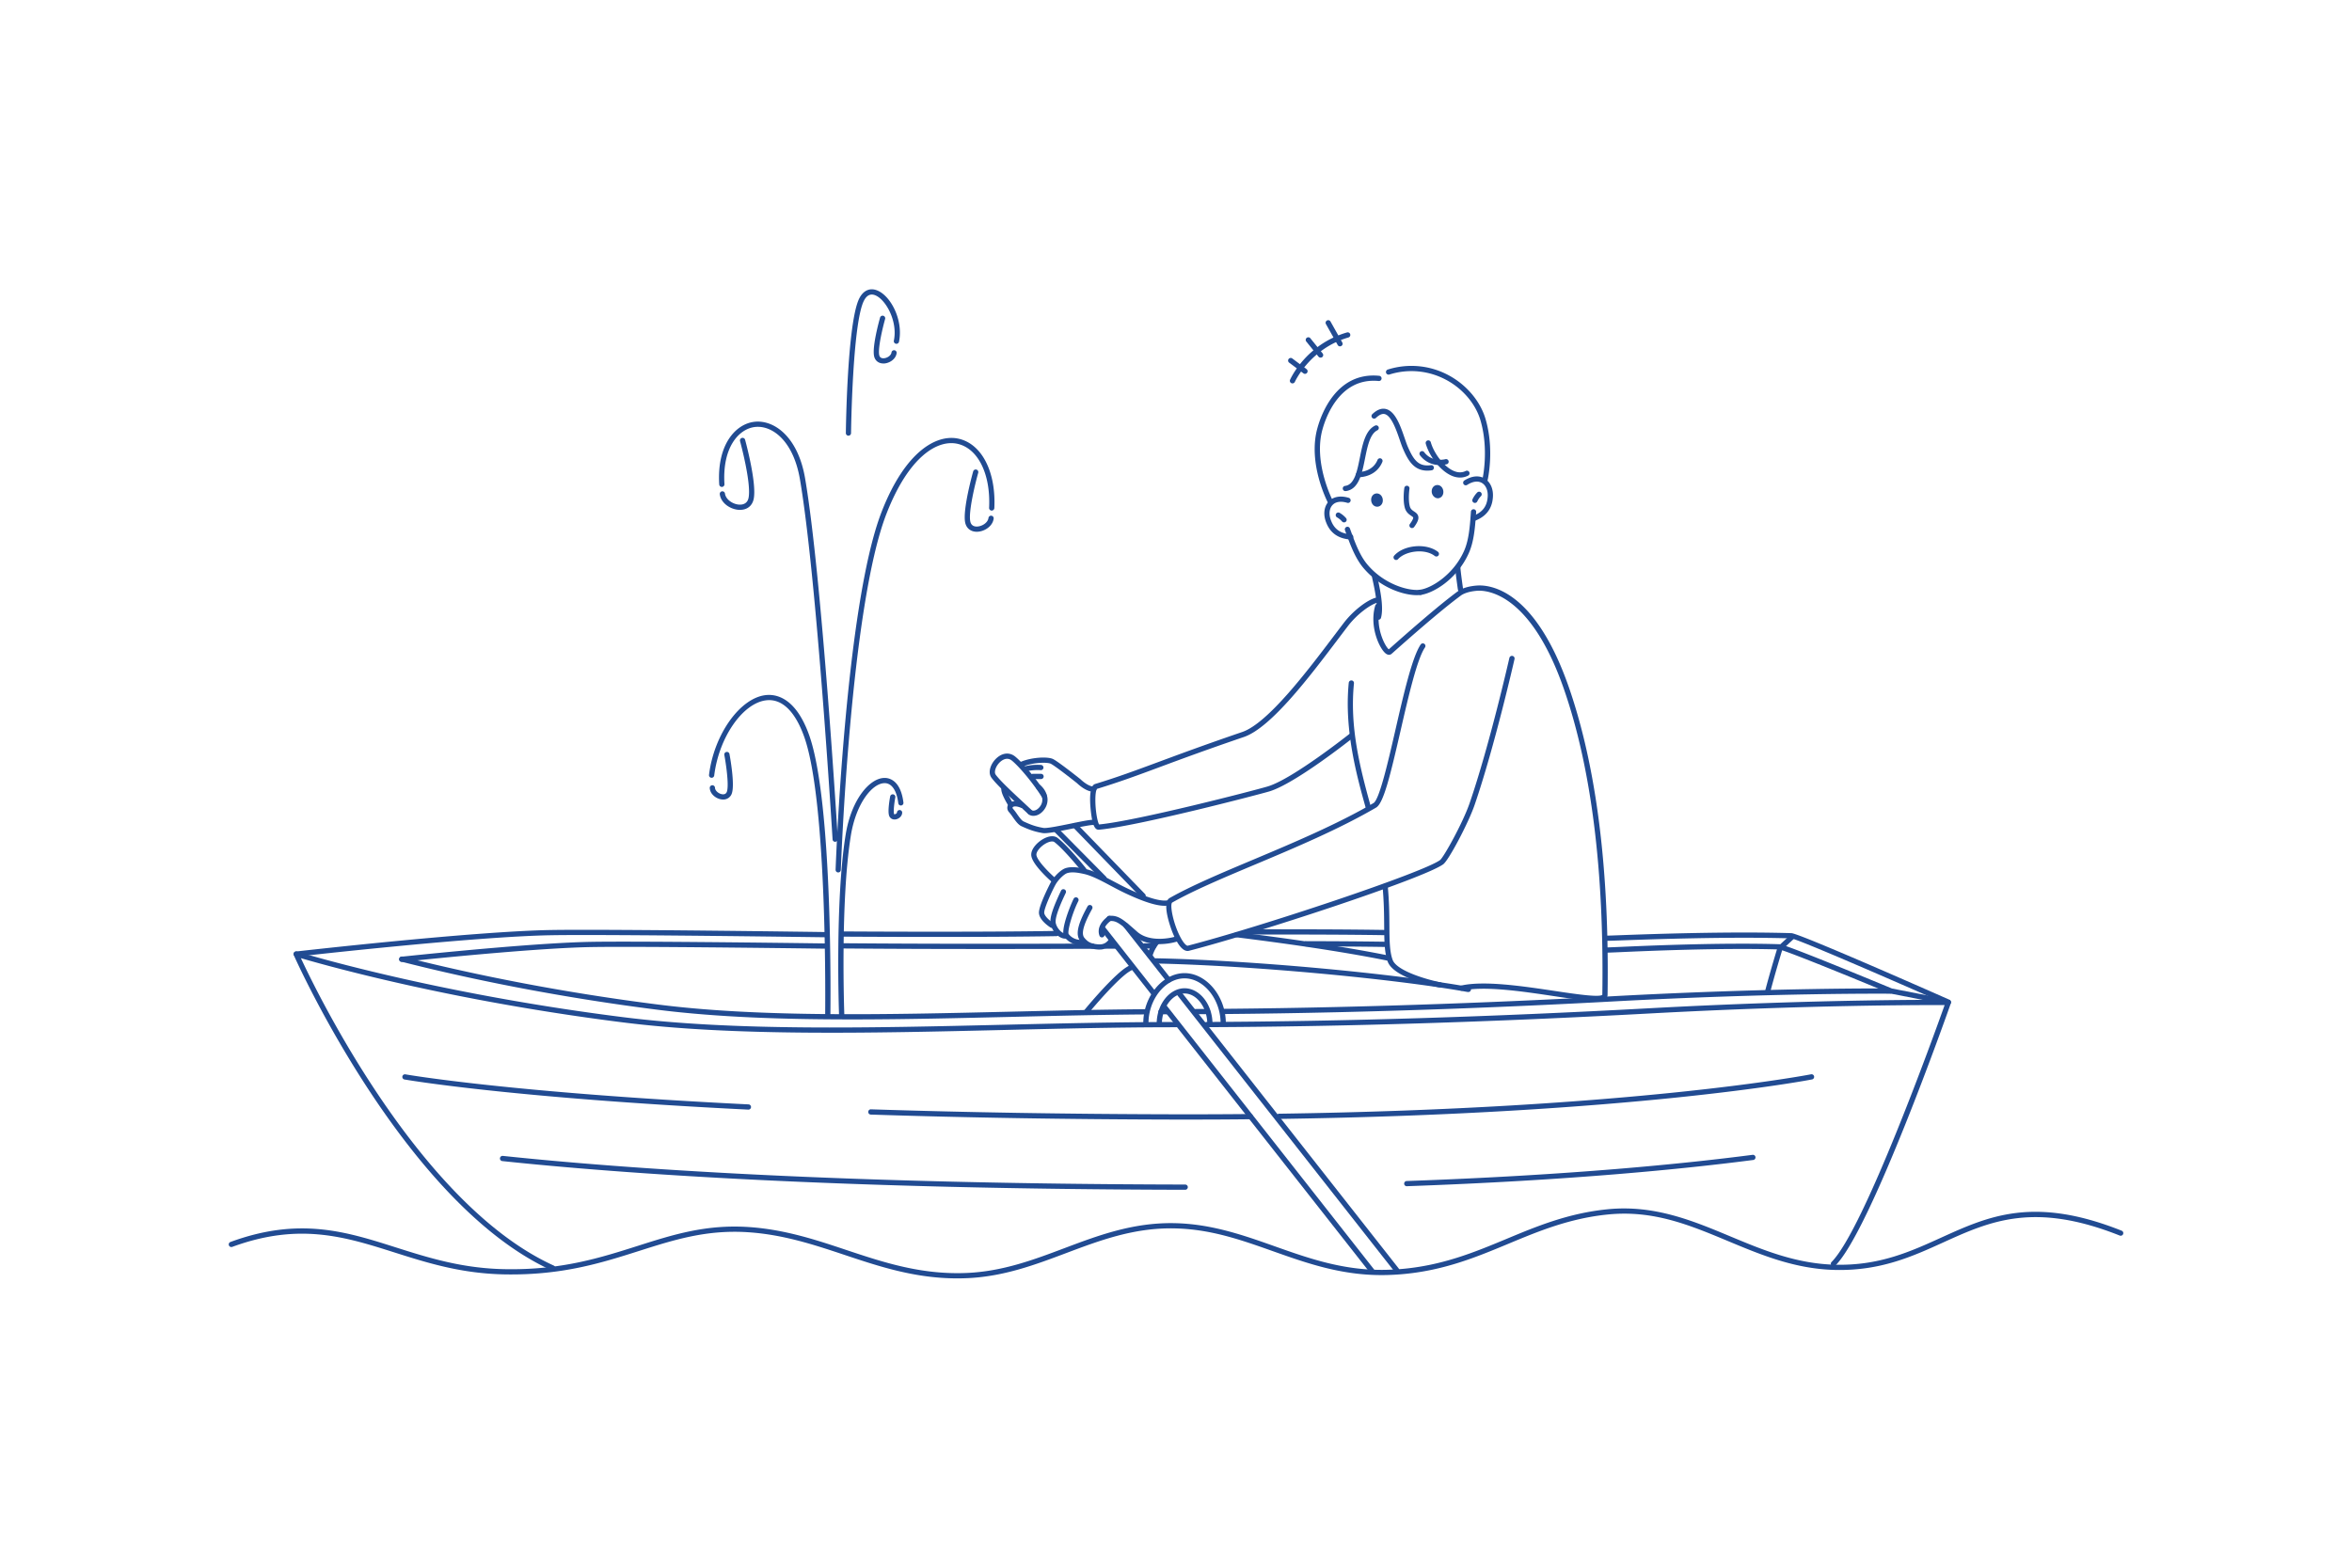 <svg xmlns="http://www.w3.org/2000/svg" data-name="&lt;Layer&gt;" viewBox="0 0 2745 1830"><path fill="#214b92" d="M1653.47,694.74c-15.83,0-42.32-8.74-61.37-30.76-10-11.29-15.91-27.37-21.11-41.56l-1.25-3.41a3.05,3.05,0,0,1,5.72-2.12l1.26,3.43c5,13.68,10.68,29.18,20,39.64,19.43,22.46,47.7,30.24,60.71,28.44a3,3,0,1,1,.84,6A35.14,35.14,0,0,1,1653.47,694.74Z" class="color56302a svgShape"/><path fill="#214b92" d="M1648,616.41a3,3,0,0,1-2.46-4.84c3.82-5.25,3.87-7,3.79-7.44s-1.21-1.27-2.29-2c-2.4-1.61-5.68-3.81-7.28-8.65-2.9-9.56-.88-23.3-.79-23.87a3,3,0,0,1,6,.91c0,.13-1.9,13,.58,21.12.91,2.78,2.83,4.06,4.85,5.42s4.37,2.93,4.91,6-.91,6.66-4.87,12.1A3.05,3.05,0,0,1,1648,616.41Z" class="color56302a svgShape"/><path fill="#214b92" d="M1585.88,557.06h-.34a3.05,3.05,0,0,1,.09-6.1h.09c.67,0,16.07.22,22-14.12a3,3,0,0,1,5.63,2.34C1606.24,556.38,1588.6,557.06,1585.88,557.06Z" class="color56302a svgShape"/><path fill="#214b92" d="M1608.77,723.47a3.06,3.06,0,0,1-2.93-3.88c3.05-10.75-1.49-31.62-3.66-41.65-.35-1.58-.64-2.93-.85-4a3,3,0,0,1,6-1.19c.21,1,.49,2.35.83,3.89,2.46,11.32,7,32.39,3.57,44.6A3.07,3.07,0,0,1,1608.77,723.47Z" class="color56302a svgShape"/><path fill="#214b92" d="M1704.48,690.78a3.05,3.05,0,0,1-3-2.61c-.12-.83-2.91-20.26-3.17-25.7a3,3,0,0,1,6.09-.29c.25,5.15,3.09,24.92,3.12,25.12a3.05,3.05,0,0,1-2.59,3.45A3.11,3.11,0,0,1,1704.48,690.78Z" class="color56302a svgShape"/><path fill="#214b92" d="M1576.27,629.81h-.21c-14-1-23.4-7.52-28.11-19.47-3.86-9.21-2.9-18.71,2.54-24.73,5.24-5.83,13.87-7.46,23.67-4.49a3.05,3.05,0,0,1-1.77,5.84c-7.55-2.29-13.72-1.32-17.38,2.73-3.83,4.25-4.37,11.28-1.41,18.36,3.9,9.9,11.16,14.86,22.88,15.67a3.05,3.05,0,0,1-.21,6.1Z" class="color56302a svgShape"/><path fill="#214b92" d="M1568.59,609.79a3.06,3.06,0,0,1-2.34-1.09,22.12,22.12,0,0,0-5.72-4.7,3.05,3.05,0,0,1,2.83-5.41,28.67,28.67,0,0,1,7.57,6.19,3,3,0,0,1-2.34,5Z" class="color56302a svgShape"/><path fill="#214b92" d="M1719.41,608.44a3.05,3.05,0,0,1-1-5.92c11.06-4,16.69-10.73,17.74-21.25.92-7.68-1.51-14.3-6.36-17.34-4.62-2.91-10.82-2.16-17.46,2.1a3,3,0,1,1-3.3-5.13c8.61-5.53,17.36-6.31,24-2.14,6.87,4.31,10.39,13.19,9.18,23.17-1.26,12.72-8.57,21.6-21.73,26.33A3.1,3.1,0,0,1,1719.41,608.44Z" class="color56302a svgShape"/><path fill="#214b92" d="M1721.34,587.09a3.06,3.06,0,0,1-2.78-4.29,28.53,28.53,0,0,1,5.59-8,3,3,0,1,1,4.19,4.43,22.25,22.25,0,0,0-4.21,6.09A3.06,3.06,0,0,1,1721.34,587.09Z" class="color56302a svgShape"/><path fill="#214b92" d="M1680.59,542.85a28.26,28.26,0,0,1-23.33-11.39,3,3,0,1,1,4.87-3.67c9.41,12.48,24.71,8.25,24.86,8.2a3.06,3.06,0,0,1,1.7,5.87A31.62,31.62,0,0,1,1680.59,542.85Z" class="color56302a svgShape"/><path fill="#214b92" d="M1657.82,694.47a3.05,3.05,0,0,1-.42-6.08c13-1.8,38.09-17,50.64-43.87,6.1-12.62,7.34-29.07,8.42-43.59l.28-3.67a3,3,0,1,1,6.08.47l-.27,3.66c-1.13,15.06-2.41,32.12-9,45.75-13.64,29.21-40.56,45.25-55.31,47.3Z" class="color56302a svgShape"/><path fill="#214b92" d="M1629.42,653.67a3,3,0,0,1-2-.77,3,3,0,0,1-.26-4.3c11.24-12.65,37.49-14.93,51.08-4.44a3.05,3.05,0,1,1-3.73,4.83c-11.86-9.17-34.52-5.65-42.79,3.66A3,3,0,0,1,1629.42,653.67Z" class="color56302a svgShape"/><path fill="#214b92" d="M1733.18,562.89a2.68,2.68,0,0,1-.68-.08,3,3,0,0,1-2.29-3.65c.08-.34,7.64-34.13-2.3-68.25-5.56-19.22-20.51-37-40-47.43a85.48,85.48,0,0,0-66.41-6.28,3.05,3.05,0,0,1-1.81-5.83,91.55,91.55,0,0,1,71.11,6.74c20.88,11.24,36.94,30.34,43,51.1,10.4,35.69,2.71,69.88,2.38,71.32A3,3,0,0,1,1733.18,562.89Z" class="color56302a svgShape"/><path fill="#214b92" d="M1553,589.4a3.06,3.06,0,0,1-2.7-1.62c-1-1.89-24.37-46.77-12.69-88.28,4.28-15.5,22.08-65.74,72.07-60.81a3,3,0,1,1-.6,6.07c-45.26-4.41-61.63,42-65.59,56.37-11,39.15,12,83.36,12.2,83.8a3,3,0,0,1-1.27,4.12A3,3,0,0,1,1553,589.4Z" class="color56302a svgShape"/><path fill="#214b92" d="M1665.9,549.39c-15.89,0-22.56-12-28.43-25.42-1.22-2.78-2.5-6.5-3.85-10.45-3.86-11.24-9.69-28.23-17.54-30.15-2.92-.71-6.38.8-10.25,4.5a3.05,3.05,0,0,1-4.21-4.42c5.47-5.22,10.82-7.25,15.91-6,11.08,2.7,17.06,20.11,21.86,34.09,1.31,3.82,2.55,7.43,3.67,10,7,16.1,12.89,23.42,27,21.46a3,3,0,1,1,.84,6A36.83,36.83,0,0,1,1665.9,549.39Z" class="color56302a svgShape"/><path fill="#214b92" d="M1704,557.46a24.84,24.84,0,0,1-10-2.25c-14-6.15-26.18-23.8-30-37.31a3,3,0,1,1,5.87-1.64c3.32,11.88,14.41,28,26.55,33.37,5.13,2.27,9.93,2.31,14.26.13a3,3,0,1,1,2.75,5.44A20.66,20.66,0,0,1,1704,557.46Z" class="color56302a svgShape"/><path fill="#214b92" d="M1570.37,573.26a3,3,0,0,1-.41-6.07c10.8-1.5,13.88-16.81,17.13-33,3.15-15.66,6.4-31.85,17.73-37.37a3,3,0,0,1,2.67,5.48c-8.62,4.2-11.56,18.89-14.42,33.09-3.53,17.58-7.18,35.76-22.27,37.86Z" class="color56302a svgShape"/><path fill="#214b92" d="M1353.32,1102.09c-10.86,0-22-2.64-30.19-9.89-16.54-14.63-20.31-17.69-28.28-17a3,3,0,1,1-.56-6.07c10.87-1,16.42,3.9,32.88,18.46,13,11.52,35.14,8.74,46.15,5.28a3.05,3.05,0,0,1,1.83,5.82A74.26,74.26,0,0,1,1353.32,1102.09Z" class="color56302a svgShape"/><path fill="#214b92" d="M1283.33,1108.43c-.47,0-.95,0-1.45,0-10-.62-15.44-3.2-21-9.86-5.94-7.14-3.42-19.28,8.43-40.61a3,3,0,0,1,5.33,3c-10.15,18.27-13,29-9.08,33.75s7.51,7.1,16.68,7.67c7.07.47,10.17-3.47,11.84-5.57l.63-.77a3.05,3.05,0,1,1,4.57,4c-.12.13-.26.31-.43.52A18.87,18.87,0,0,1,1283.33,1108.43Z" class="color56302a svgShape"/><path fill="#214b92" d="M1261.14,1103.19c-7.34,0-13.8-3.15-18.78-9.19-5.66-6.55,7-37.54,10.68-44.87a3.05,3.05,0,0,1,5.44,2.77c-7,13.75-12.83,34.93-11.32,38.37a17.6,17.6,0,0,0,15.52,6.76,3.05,3.05,0,0,1,.46,6.09C1262.47,1103.17,1261.8,1103.19,1261.14,1103.19Z" class="color56302a svgShape"/><path fill="#214b92" d="M1243.2,1095.7c-7.67,0-15.32-8.86-17-17-1.38-6.69,2.13-18,12.12-39a3.05,3.05,0,0,1,5.51,2.62c-3.6,7.59-13.19,27.77-11.66,35.19,1.24,6,7.3,12.51,11.36,12.09a3,3,0,0,1,3.32,2.75,3.05,3.05,0,0,1-2.75,3.33C1243.8,1095.68,1243.5,1095.7,1243.2,1095.7Z" class="color56302a svgShape"/><path fill="#214b92" d="M1227.64,1083.15a3.05,3.05,0,0,1-1.61-.46c-1.38-.87-13.48-8.69-13.48-17.38s12.9-33.78,14.29-36.19c3.42-5.92,10.87-13.6,16.52-15.61,7-2.29,15.12-1,22.93.71,10.09,2.23,21,8.06,32.6,14.23,5.72,3,11.64,6.2,17.64,9,28.63,13.42,41.15,14.71,46.6,13.43a3,3,0,1,1,1.39,5.93c-9.42,2.23-26-2.3-50.58-13.84-6.14-2.88-12.13-6.07-17.92-9.15-11.2-6-21.77-11.6-31-13.65-7-1.54-14.15-2.7-19.63-.9-3.7,1.31-10.15,7.59-13.21,12.89-3.36,5.82-13.48,27.31-13.48,33.14,0,4.2,7.15,10,10.61,12.21a3,3,0,0,1-1.62,5.63Z" class="color56302a svgShape"/><path fill="#214b92" d="M1206.12,952.36a10.11,10.11,0,0,1-5.41-1.51,3.05,3.05,0,0,1,3.24-5.17c1.26.79,3.57,1,6.31-.81s7.06-6.55,6.1-13.09a18.09,18.09,0,0,0-6.08-10.5,3.05,3.05,0,0,1,3.69-4.86,24,24,0,0,1,8.42,14.47c1.24,8.38-3.52,15.62-8.78,19.08A13.79,13.79,0,0,1,1206.12,952.36Z" class="color56302a svgShape"/><path fill="#214b92" d="M1219.07,972.6a14,14,0,0,1-2.51-.19c-9.82-1.74-15.73-4-24.49-8-3.79-1.75-7-6.31-10.11-10.72a57.79,57.79,0,0,0-4.08-5.37,7.45,7.45,0,0,1-1-9.48c1.09-1.57,5.55-6.3,17-1.54a3.05,3.05,0,0,1-2.35,5.63c-5.69-2.38-8.87-1.66-9.61-.6-.41.58,0,1.33.43,1.85a61,61,0,0,1,4.59,6c2.39,3.4,5.38,7.62,7.68,8.69,8.45,3.9,13.78,5.92,23,7.56,4,.73,19.46-2.46,31.87-5,17.56-3.63,25.6-5.14,28.84-4.27a3.05,3.05,0,0,1-1.57,5.9c-2.46-.54-16.09,2.28-26,4.34C1235.75,970.46,1224.9,972.6,1219.07,972.6Z" class="color56302a svgShape"/><path fill="#214b92" d="M1205.38,909.42a3.05,3.05,0,0,1,0-6.1l9.62,0h0a3.05,3.05,0,0,1,0,6.1l-9.62,0Z" class="color56302a svgShape"/><path fill="#214b92" d="M1196.48,900.64a3.05,3.05,0,0,1-.76-6,61.41,61.41,0,0,1,19.34-1.7,3.05,3.05,0,0,1-.61,6.07,56.19,56.19,0,0,0-17.21,1.54A2.89,2.89,0,0,1,1196.48,900.64Z" class="color56302a svgShape"/><path fill="#214b92" d="M1275.77,924.13c-8.19,0-17.24-8.42-18.76-9.88-7.08-5.66-26.06-20.48-30.71-22.73-3.94-1.91-20.93-1.72-32.88,3.54a3,3,0,1,1-2.46-5.58c12.5-5.51,31.67-6.52,38-3.45,6.13,3,29.35,21.44,32,23.54l.23.21c3.49,3.41,10.67,8.66,15.12,8.23a3.05,3.05,0,1,1,.61,6.07C1276.53,924.11,1276.15,924.13,1275.77,924.13Z" class="color56302a svgShape"/><path fill="#214b92" d="M1117.27,1492.28c-49.42,0-91-13.85-131.22-27.27-35.16-11.72-71.52-23.85-112.84-26.58-48.58-3.23-86.58,8.86-126.81,21.65-44,14-89.52,28.5-155.91,27.57-51.56-.69-91.75-13.46-130.62-25.8-56.85-18-110.54-35.1-188.81-6.34a3,3,0,0,1-2.1-5.72c80.22-29.49,134.88-12.13,192.76,6.25,38.44,12.2,78.2,24.83,128.85,25.51,65.39,1,110.43-13.44,154-27.28,40.8-13,79.33-25.2,129.06-21.93,42.11,2.79,78.84,15,114.37,26.88,43,14.32,87.35,29.13,141,26.7,41.57-1.89,78-15.59,113.12-28.84,39.27-14.79,79.8-30.06,128-29.26,43.48.73,81.16,14.09,117.6,27,40,14.18,81.44,28.89,131.42,27.43,5.2-.14,10.44-.43,15.57-.85,48.56-4,86.6-19.83,123.39-35.15,35.54-14.81,72.3-30.12,118.29-34.66,54.41-5.38,99.33,13.41,142.8,31.56,37.77,15.78,76.83,32.09,122.67,33.18,51.39,1.28,87.93-15.39,123.31-31.46,55.66-25.26,108.23-49.14,211-8.25a3.05,3.05,0,0,1-2.26,5.67c-100.32-39.92-151.75-16.58-206.19,8.14-36,16.35-73.17,33.21-126,32-47-1.12-86.58-17.66-124.87-33.65-44.74-18.69-87-36.33-139.85-31.12-45.09,4.45-81.42,19.59-116.55,34.22-37.22,15.51-75.72,31.54-125.23,35.6-5.24.43-10.59.72-15.9.87-51.2,1.46-93.09-13.41-133.63-27.78-37.63-13.34-73.18-25.94-115.67-26.65-46.92-.85-87,14.28-125.77,28.87-35.62,13.42-72.46,27.29-115,29.22Q1123.17,1492.28,1117.27,1492.28Z" class="color56302a svgShape"/><path fill="#214b92" d="M1286.06,1094.26a3,3,0,0,1-2.86-2c-2.81-7.5.88-15.93,9.88-22.55a3.05,3.05,0,0,1,3.61,4.92c-3.2,2.35-10.37,8.57-7.78,15.49a3,3,0,0,1-1.78,3.93A3.1,3.1,0,0,1,1286.06,1094.26Z" class="color56302a svgShape"/><path fill="#214b92" d="M1288.51,1028.37a3,3,0,0,1-2.17-.91l-55.76-56.36a3.05,3.05,0,1,1,4.34-4.29l55.76,56.36a3.06,3.06,0,0,1-2.17,5.2Z" class="color56302a svgShape"/><path fill="#214b92" d="M1201.31,950.33a3,3,0,0,1-2.1-.83c-2.85-2.71-6.15-5.78-9.62-9-12.66-11.77-27-25.12-32.48-32.69-4.63-6.42-.72-16.53,5.74-22.59,7.05-6.61,15.5-7.38,22.05-2,9.8,8.07,26,27.76,36.16,43.89a3,3,0,0,1-5.16,3.24c-9.69-15.4-25.66-34.83-34.87-42.42-5.85-4.82-11.75-.4-14,1.72-4.83,4.53-7.2,11.48-5,14.57,5.11,7.09,19.85,20.78,31.69,31.79,3.48,3.24,6.79,6.32,9.66,9a3,3,0,0,1-2.1,5.26Z" class="color56302a svgShape"/><path fill="#214b92" d="M1334.14,1048.79a3,3,0,0,1-2.19-.93l-79.53-82a3.05,3.05,0,0,1,4.38-4.25l79.53,82a3.05,3.05,0,0,1-2.19,5.17Z" class="color56302a svgShape"/><path fill="#214b92" d="M1281.93,968.51c-3.55,0-5.86-4-7.66-13.35-.07-.37-6.45-36.91,3.85-40,25.89-7.88,47.09-15.74,73.94-25.69,24.26-9,54.46-20.2,97.76-35,29.89-10.19,76.14-71.36,106.74-111.84,4.17-5.51,8.1-10.71,11.73-15.46,11.71-15.27,28-26.91,37-29.33a3.05,3.05,0,1,1,1.59,5.89c-6.84,1.84-22.37,12.3-33.76,27.16-3.62,4.73-7.55,9.92-11.7,15.41-32.91,43.53-78,103.15-109.64,114-43.23,14.73-73.38,25.91-97.61,34.9-26.85,10-48.08,17.82-74,25.72-.57.76-1.78,4.19-1.78,12.81,0,13.17,2.52,25.76,4.35,28.67,43.54-4.09,181.43-39.71,197.08-44.45,29-8.8,95.06-61.18,95.72-61.71a3.05,3.05,0,1,1,3.8,4.78c-2.74,2.18-67.61,53.63-97.75,62.77-11.14,3.37-154.83,40.93-199.23,44.76A3,3,0,0,1,1281.93,968.51Z" class="color56302a svgShape"/><path fill="#214b92" d="M1386,1110.08c-7.24,0-13.51-11.56-17.61-21.7-.14-.34-13.71-34.19-3.39-40.06,25.24-14.35,60.55-29.22,97.93-44.95,45.72-19.25,97.53-41.06,140.09-65.94,6.89-4,17.26-49.2,25.59-85.5,9.59-41.76,19.51-84.95,29.47-99.59a3,3,0,1,1,5,3.43c-9.32,13.7-19.54,58.23-28.56,97.52-12,52.11-19.74,84.31-28.46,89.41-42.9,25.08-94.91,47-140.8,66.29-37.21,15.66-72.37,30.46-97.28,44.63-2.83,2.58,1.15,24.64,9.94,40.9,4.47,8.28,7.55,9.64,8.25,9.43,84.31-21.77,274.54-85.21,294.53-100,4.07-3,26.49-43.19,34.42-66.25C1738.35,870.3,1761.36,769,1761.59,768a3,3,0,0,1,6,1.34c-.23,1-23.31,102.62-46.6,170.33-7.25,21.11-30.14,64.41-36.55,69.16-22.28,16.5-217.4,80.56-296.63,101A7,7,0,0,1,1386,1110.08Z" class="color56302a svgShape"/><path fill="#214b92" d="M1862.14,1168.45c-10.12,0-26-2.28-48.59-5.66-36.25-5.44-81.37-12.21-107-6.35a3,3,0,0,1-1.36-5.94c26.72-6.13,72.46.74,109.22,6.25,23.06,3.46,51.71,7.75,55.64,4.56,2.2-144.78-12.85-264.79-44.73-356.69-39.47-113.77-91.24-115.71-101.26-115-11.6.89-17.19,4.17-19,5.53-25,18.36-66.09,54.88-79.58,66.88l-1.35,1.19c-.61.56-2.91,2.19-6.19.11-7.38-4.68-20.24-31.53-12.93-56.4a3,3,0,1,1,5.85,1.72c-6.67,22.69,5.68,46.1,10,49.32l.56-.5c13.55-12,54.78-48.71,80-67.23,4.9-3.6,12.78-6,22.2-6.71,15.12-1.16,67.57,4,107.48,119,32.14,92.63,47.3,213.42,45.07,359a5.52,5.52,0,0,1-2,4.21C1872,1167.66,1868.08,1168.45,1862.14,1168.45ZM1621.41,758.34h0Z" class="color56302a svgShape"/><path fill="#214b92" d="M1680.48,1152.72a3.15,3.15,0,0,1-.61-.06c-5.43-1.09-53.3-11.21-60.26-30.09-3.93-10.67-4-24.45-4.16-41.89-.1-13.21-.21-28.18-1.89-45.84a3,3,0,0,1,2.74-3.32,3,3,0,0,1,3.32,2.74c1.72,17.93,1.83,33,1.93,46.38.12,16.84.22,30.16,3.78,39.82,4.91,13.3,41.9,23.44,55.74,26.22a3,3,0,0,1-.59,6Z" class="color56302a svgShape"/><path fill="#214b92" d="M1596.84,945.23a3,3,0,0,1-2.93-2.23c-10.07-36-25.3-90.53-19.78-146a3.05,3.05,0,0,1,6.07.61c-5,50.13,6.42,96.58,19.58,143.71a3.06,3.06,0,0,1-2.12,3.76A3.3,3.3,0,0,1,1596.84,945.23Z" class="color56302a svgShape"/><path fill="#214b92" d="M1713.51,1158a3.27,3.27,0,0,1-.54,0c-88.6-15.86-255.49-31.1-364.42-33.27a3,3,0,0,1-3-3.11,3.07,3.07,0,0,1,3.11-3c109.19,2.18,276.51,17.46,365.37,33.36a3,3,0,0,1-.53,6Z" class="color56302a svgShape"/><path fill="#214b92" d="M1267.66,1184.35a3.05,3.05,0,0,1-2.36-5c1.12-1.36,27.56-33.53,45.26-47.42a49.43,49.43,0,0,1,8.6-5.39,3.05,3.05,0,0,1,2.69,5.48,43.33,43.33,0,0,0-7.53,4.71c-17.17,13.48-44,46.16-44.3,46.49A3,3,0,0,1,1267.66,1184.35Z" class="color56302a svgShape"/><path fill="#214b92" d="M1427.55,1197.41a3,3,0,0,1-3-3.05c0-27.86-19.66-52.3-42.08-52.3s-42.07,24.44-42.07,52.3a3.05,3.05,0,0,1-6.1,0c0-31.11,22.51-58.4,48.17-58.4s48.18,27.29,48.18,58.4A3,3,0,0,1,1427.55,1197.41Z" class="color56302a svgShape"/><path fill="#214b92" d="M1412,1198a3.06,3.06,0,0,1-3-3c0-18.8-12.37-35.28-26.48-35.28s-26.47,16.48-26.47,35.28a3,3,0,1,1-6.1,0c0-22.43,14.92-41.38,32.57-41.38s32.58,19,32.58,41.38A3,3,0,0,1,1412,1198Z" class="color56302a svgShape"/><path fill="#214b92" d="M2139.79,1478.32a3,3,0,0,1-2.16-.89,3.06,3.06,0,0,1,0-4.32c37.77-37.64,120.07-266.49,131.93-299.84-25.38-.11-161.14-.17-345.54,9.85-184.84,10-353.53,15.25-515.71,15.94h0a3.05,3.05,0,0,1,0-6.1c162.08-.69,330.67-5.9,515.4-15.93,204.15-11.09,348.78-9.85,350.21-9.83a3.05,3.05,0,0,1,2.85,4.06c-3.79,10.79-93.29,264.79-134.81,306.17A3,3,0,0,1,2139.79,1478.32Z" class="color56302a svgShape"/><path fill="#214b92" d="M2063,1160.58a3.46,3.46,0,0,1-.77-.1,3.05,3.05,0,0,1-2.18-3.72c6.2-23.82,14.53-50.8,14.61-51.07a3.15,3.15,0,0,1,.84-1.34l14.24-13.18a3.05,3.05,0,1,1,4.14,4.48l-13.63,12.62c-1.41,4.59-8.72,28.6-14.3,50A3,3,0,0,1,2063,1160.58Z" class="color56302a svgShape"/><path fill="#214b92" d="M645,1483.16a3,3,0,0,1-1.26-.28c-171.79-78.08-299.64-365.1-300.92-368a3.05,3.05,0,0,1,3.7-4.14c.81.25,83,25.57,211.94,50,56,10.62,113,19.6,169.44,26.7,129.22,16.24,288.39,12.46,442.33,8.81,66.92-1.59,136.11-3.23,202.26-3.23a3,3,0,1,1,0,6.1c-66.07,0-135.23,1.64-202.11,3.23-154.16,3.65-313.57,7.44-443.24-8.86-56.56-7.11-113.7-16.12-169.82-26.76-108.67-20.61-184.31-41.85-206.14-48.24,19.49,41.91,139.26,288,295.08,358.82a3.05,3.05,0,0,1-1.26,5.83Z" class="color56302a svgShape"/><path fill="#214b92" d="M873.4,1295.27h-.16c-278.74-13.71-400.09-35-401.29-35.18a3.05,3.05,0,0,1,1.07-6c1.19.21,122.25,21.41,400.52,35.09a3.05,3.05,0,0,1-.14,6.1Z" class="color56302a svgShape"/><path fill="#214b92" d="M1387.08,1306.9h-14.59c-125.51-.25-245.35-2.2-356.19-5.82a3,3,0,0,1-2.95-3.14,3,3,0,0,1,3.15-3c110.78,3.6,230.56,5.56,356,5.81,29.22.06,58.44-.06,86.86-.33h0a3.05,3.05,0,0,1,0,6.1C1435.72,1306.79,1411.44,1306.9,1387.08,1306.9Z" class="color56302a svgShape"/><path fill="#214b92" d="M1492.88,1306.16a3.05,3.05,0,0,1,0-6.1c412.78-5.91,618.71-45.57,620.74-46a3.05,3.05,0,1,1,1.18,6c-2,.4-208.51,40.17-621.83,46.08Z" class="color56302a svgShape"/><path fill="#214b92" d="M1383.23,1388.85h0c-404.54-.79-656.72-18.65-797-33.49a3,3,0,1,1,.64-6.06C727,1364.12,979,1382,1383.24,1382.75a3.05,3.05,0,0,1,0,6.1Z" class="color56302a svgShape"/><path fill="#214b92" d="M1641.9,1384.73a3.05,3.05,0,0,1-.11-6.1c191.35-6.74,325.11-20.34,403.62-30.56a3,3,0,1,1,.79,6c-78.64,10.24-212.6,23.86-404.19,30.61Z" class="color56302a svgShape"/><path fill="#214b92" d="M1345.86,1161.75a3,3,0,0,1-2.4-1.16l-59.35-75.54a3,3,0,0,1,4.79-3.77l59.36,75.54a3,3,0,0,1-2.4,4.93Z" class="color56302a svgShape"/><path fill="#214b92" d="M1601.33,1486.86a3,3,0,0,1-2.4-1.17L1356,1176.57a3.05,3.05,0,0,1,4.8-3.77l242.91,309.12a3.05,3.05,0,0,1-.52,4.29A3,3,0,0,1,1601.33,1486.86Z" class="color56302a svgShape"/><path fill="#214b92" d="M1363.89,1147a3,3,0,0,1-2.4-1.17l-49.84-63.41a3.05,3.05,0,1,1,4.8-3.77l49.83,63.41a3,3,0,0,1-2.39,4.94Z" class="color56302a svgShape"/><path fill="#214b92" d="M1630,1485.64a3.05,3.05,0,0,1-2.4-1.17l-254.45-323.81a3,3,0,0,1,4.79-3.77l254.46,323.81a3,3,0,0,1-2.4,4.94Z" class="color56302a svgShape"/><path fill="#214b92" d="M1228.54,1029.34a3,3,0,0,1-2-.76c-2.15-1.91-21.09-18.91-22.84-29.24-1.24-7.28,5.89-15.22,13-19.52,7-4.2,13.55-4.82,17.66-1.66,12.18,9.35,32.19,34.25,33,35.31a3,3,0,0,1-4.76,3.81c-.21-.25-20.39-25.38-32-34.28-2-1.5-6.29-.68-10.8,2-6.22,3.75-10.79,9.7-10.18,13.28,1,6.2,13.36,19,20.87,25.69a3,3,0,0,1-2,5.33Z" class="color56302a svgShape"/><path fill="#214b92" d="M982.25,1187.61a3,3,0,0,1-3-2.94c-.05-1.32-4.82-133.09,7.71-210.36,6.74-41.59,28.34-66.22,45.49-66.22h.34c5.44.1,18.45,3.12,21.6,28.8a3,3,0,1,1-6,.75c-1.81-14.75-7.52-23.3-15.67-23.45h-.25c-14.25,0-33.3,23.23-39.44,61.09-12.43,76.68-7.69,207.85-7.63,209.17a3.06,3.06,0,0,1-2.94,3.16Z" class="color56302a svgShape"/><path fill="#214b92" d="M966.05,1188.46h0a3.06,3.06,0,0,1-3-3.09c0-2.48,3.09-248.48-24.55-325.51-10.67-29.76-26-44.43-44.1-42.39-27.52,3.07-55.38,43.26-60.84,87.78a3.05,3.05,0,0,1-6.06-.75c5.78-47.1,36.11-89.73,66.22-93.09,12.16-1.36,34.92,2.86,50.53,46.39,28,78.07,25,317.5,24.9,327.65A3,3,0,0,1,966.05,1188.46Z" class="color56302a svgShape"/><path fill="#214b92" d="M978.27,1018.43h-.11a3.05,3.05,0,0,1-2.94-3.16c.11-3.07,11.17-308.87,53.84-418.13,27.69-70.91,64.32-90.47,89.36-85.1,27.24,5.82,44.14,38.4,42.06,81.09a3.11,3.11,0,0,1-3.2,2.89,3.05,3.05,0,0,1-2.9-3.19c1.93-39.59-13-69.66-37.24-74.83-22.6-4.82-56.1,14-82.4,81.36-42.3,108.3-53.32,413.06-53.42,416.13A3.06,3.06,0,0,1,978.27,1018.43Z" class="color56302a svgShape"/><path fill="#214b92" d="M974.69,982.67a3,3,0,0,1-3-2.87c-.19-3-18.44-305.42-38.1-420.37-7.74-45.22-32.61-63.31-52.49-61-19,2.21-38.26,24-35.6,66.73a3.05,3.05,0,1,1-6.09.38c-2.91-46.66,19.21-70.64,41-73.17,22.62-2.62,50.81,16.92,59.21,66,19.72,115.28,38,418,38.18,421a3.07,3.07,0,0,1-2.87,3.23Z" class="color56302a svgShape"/><path fill="#214b92" d="M990.19,508.58h0a3,3,0,0,1-3-3.08c.06-5.31,1.66-130.36,15.84-157.51,4.59-8.78,11.88-12.16,20-9.25,16.19,5.77,31.46,34.66,26.19,60.15a3.05,3.05,0,0,1-6-1.24c4.81-23.25-10-48.8-22.26-53.17-5.17-1.84-9.41.28-12.57,6.34-13.51,25.86-15.13,153.46-15.14,154.75A3.05,3.05,0,0,1,990.19,508.58Z" class="color56302a svgShape"/><path fill="#214b92" d="M863.63,595.17h-.89c-9.8-.39-21.25-7.45-22.68-18.21a3.05,3.05,0,0,1,6.05-.79c1,7.25,9.66,12.62,16.87,12.9,3.29.13,9.12-.7,10.62-7.74,3.6-16.92-9.75-65.88-9.89-66.37a3.05,3.05,0,0,1,5.89-1.62c.57,2.07,13.87,50.9,10,69.26C877.88,590.52,872,595.17,863.63,595.17Z" class="color56302a svgShape"/><path fill="#214b92" d="M1140,620.74c-7,0-12.12-4-13.53-10.67-3.21-15.06,8.82-58,9.33-59.8a3.05,3.05,0,0,1,5.87,1.66c-3.38,12-11.64,45.59-9.24,56.87,1.08,5,4.95,6,8.06,5.83,5.62-.22,12.41-4.38,13.15-10a3.05,3.05,0,0,1,6.05.8c-1.19,9-10.77,15-19,15.29Z" class="color56302a svgShape"/><path fill="#214b92" d="M1031,424.29c-5.59,0-9.72-3.25-10.86-8.58-2.39-11.24,6-41.61,7-45a3.05,3.05,0,1,1,5.87,1.66c-2.51,8.9-8.64,33.83-6.89,42.11.56,2.6,2.31,3.85,5.23,3.74,3.89-.15,8.61-3.09,9.1-6.79a3,3,0,0,1,6,.8c-.94,7.14-8.46,11.83-14.9,12.09Z" class="color56302a svgShape"/><path fill="#214b92" d="M843.92,933.31a14.1,14.1,0,0,1-1.81-.12c-6.38-.83-13.46-6.18-13.75-13.38a3,3,0,1,1,6.09-.25c.16,3.73,4.59,7.08,8.45,7.58,2.89.39,4.75-.72,5.54-3.26,2.5-8.09-1.37-33.46-3.07-42.56a3.05,3.05,0,1,1,6-1.12c.65,3.5,6.29,34.5,2.9,45.48A10.38,10.38,0,0,1,843.92,933.31Z" class="color56302a svgShape"/><path fill="#214b92" d="M1044,956.6a6.48,6.48,0,0,1-6.41-4.73c-1.68-5.42.8-19.42,1.32-22.17a3.05,3.05,0,1,1,6,1.12c-1.17,6.23-2.4,16.32-1.49,19.25.1.33.16.5.85.41,1.33-.17,2.54-1.28,2.57-2a3.09,3.09,0,0,1,3.17-2.92,3.05,3.05,0,0,1,2.93,3.17c-.18,4.28-4.14,7.34-7.88,7.83A7.65,7.65,0,0,1,1044,956.6Z" class="color56302a svgShape"/><path fill="#214b92" fill-rule="evenodd" d="M1671,574.85c-.6-4.33,1.81-8.09,5.67-8.63s7.19,2.43,7.8,6.76-1.82,8.1-5.67,8.63C1675.48,582.08,1671.64,579.18,1671,574.85Z" class="color56302a svgShape"/><path fill="#214b92" fill-rule="evenodd" d="M1600.33,584.68c-.6-4.33,1.82-8.1,5.67-8.63s7.2,2.43,7.8,6.76-1.81,8.1-5.67,8.63S1600.94,589,1600.33,584.68Z" class="color56302a svgShape"/><path fill="#214b92" d="M1179.52,942a3,3,0,0,1-2.59-1.43c-2.1-3.35-8.9-14.69-8.3-19.94a3.05,3.05,0,1,1,6.06.7c-.24,2.1,3.64,10,7.41,16a3.06,3.06,0,0,1-1,4.21A3.11,3.11,0,0,1,1179.52,942Z" class="color56302a svgShape"/><path fill="#214b92" d="M2274,1172.87a3,3,0,0,1-1.23-.26c-69.15-30.59-174.76-76.4-182.27-77.22-73.24-2.19-164.44,1.11-198.78,2.36-9.24.33-14.33.49-15.66.49a3.05,3.05,0,1,1,.13-6.1c1.17.06,7.09-.19,15.31-.49,34.39-1.25,125.74-4.56,199.25-2.36,8.94.27,155.25,64.81,184.49,77.74a3.05,3.05,0,0,1-1.24,5.84Z" class="color56302a svgShape"/><path fill="#214b92" d="M1616.42,1091.66h-.05c-47.85-.75-100.06-.79-158.42-.78a3.05,3.05,0,1,1,0-6.1c58.4,0,110.62,0,158.52.78a3.05,3.05,0,0,1,0,6.1Z" class="color56302a svgShape"/><path fill="#214b92" d="M1091.19,1093.71c-58.75,0-106.57-.33-107.42-.33a3.05,3.05,0,0,1,0-6.1h0c1.53,0,153.44,1.06,249.15-.6a3.17,3.17,0,0,1,3.11,3,3.07,3.07,0,0,1-3,3.11C1190.8,1093.51,1137.59,1093.71,1091.19,1093.71Z" class="color56302a svgShape"/><path fill="#214b92" d="M345.87,1116.78a3.05,3.05,0,0,1-.34-6.08c2.06-.24,206.87-23.6,298.16-25.09,69-1.11,316.5,2.35,319,2.38a3.05,3.05,0,1,1-.08,6.1c-2.5,0-249.92-3.52-318.81-2.38-91,1.48-295.51,24.81-297.56,25Z" class="color56302a svgShape"/><path fill="#214b92" d="M1342,1118.25a3,3,0,0,1-.78-.1,3.05,3.05,0,0,1-2.17-3.73,48.07,48.07,0,0,1,9.16-17.2,3,3,0,0,1,4.61,4A42.24,42.24,0,0,0,1345,1116,3.06,3.06,0,0,1,1342,1118.25Z" class="color56302a svgShape"/><path fill="#214b92" d="M1620.18,1121.5a3.23,3.23,0,0,1-.61-.06c-56.9-11.52-127.41-21.2-176.54-27.29a3.05,3.05,0,0,1,.76-6.06c49.23,6.11,119.9,15.81,177,27.37a3,3,0,0,1-.6,6Z" class="color56302a svgShape"/><path fill="#214b92" d="M1427.83,1183.72a3.05,3.05,0,0,1,0-6.1c179-1.48,344.88-8.75,452.47-14.6,189.72-10.31,324.13-9.15,325.47-9.13a3.05,3.05,0,0,1,0,6.1h0c-1.33,0-135.56-1.18-325.08,9.12-107.66,5.85-273.6,13.13-452.76,14.61Z" class="color56302a svgShape"/><path fill="#214b92" d="M1395.24,1183.93a3.05,3.05,0,0,1,0-6.1l14.1-.09h0a3.05,3.05,0,0,1,0,6.1l-14.1.09Z" class="color56302a svgShape"/><path fill="#214b92" d="M1355,1184a3.05,3.05,0,0,1,0-6.1l7.28,0h0a3,3,0,1,1,0,6.1l-7.27,0Z" class="color56302a svgShape"/><path fill="#214b92" d="M994.56,1190c-80.37,0-157.77-2.59-226.25-11.19-52.52-6.61-105.62-15-157.83-24.87-49.5-9.38-97.32-19.94-142.12-31.38a3,3,0,0,1,1.51-5.91c44.68,11.4,92.37,21.94,141.75,31.3,52.08,9.87,105,18.21,157.45,24.8,120,15.1,268,11.58,411,8.19,52.11-1.24,106-2.52,158-2.89h0a3.05,3.05,0,0,1,0,6.1c-51.94.37-105.81,1.65-157.9,2.89C1118.37,1188.47,1055.6,1190,994.56,1190Z" class="color56302a svgShape"/><path fill="#214b92" d="M2266.29,1171.42a2.9,2.9,0,0,1-.58-.05l-58.93-11.46a2.28,2.28,0,0,1-.58-.17c-113.48-47-128-51.24-129.8-51.42-67.94-2-153.48,1.73-185.68,3.15-9.45.42-13.71.58-14.89.58a3.05,3.05,0,0,1-3-3.12,3.16,3.16,0,0,1,3.11-3c1,0,6.7-.23,14.49-.57,32.27-1.42,118-5.19,186.19-3.16,1.77.06,7.14.22,131.61,51.76l58.62,11.4a3,3,0,0,1-.58,6Z" class="color56302a svgShape"/><path fill="#214b92" d="M1617.49,1105.43h0c-26.21-.41-55-.62-93.28-.7a3.05,3.05,0,0,1,0-6.1h0c38.33.08,67.12.29,93.36.7a3.05,3.05,0,0,1,0,6.1Z" class="color56302a svgShape"/><path fill="#214b92" d="M1153.63,1107.79c-54.75,0-113.92-.16-169.66-.63a3.05,3.05,0,0,1,0-6.1h0c101.48.86,214.33.69,291.14.39h0a3.05,3.05,0,0,1,0,6.1C1240.55,1107.68,1198.57,1107.79,1153.63,1107.79Z" class="color56302a svgShape"/><path fill="#214b92" d="M1290.86,1107.47a3.05,3.05,0,1,1,0-6.1l10.77-.06h0a3.06,3.06,0,0,1,0,6.11l-10.77,0Z" class="color56302a svgShape"/><path fill="#214b92" d="M1335.82,1107.24a3.05,3.05,0,0,1,0-6.1l10.72-.06h0a3.05,3.05,0,0,1,0,6.1l-10.72.06Z" class="color56302a svgShape"/><path fill="#214b92" d="M468.94,1122.85a3,3,0,0,1-.32-6.08c58.26-6.08,164.59-16.42,222.15-17.35,51.35-.83,208,1,273,1.89a3.05,3.05,0,0,1,0,6.1h0c-65-.85-221.55-2.73-272.82-1.89-57.33.93-163.45,11.25-221.61,17.31A1.77,1.77,0,0,1,468.94,1122.85Z" class="color56302a svgShape"/><path fill="#214b92" d="M1508.44,447.54a3,3,0,0,1-1.24-.26,3,3,0,0,1-1.55-4c.75-1.69,18.84-41.39,66.39-55.21a3.05,3.05,0,0,1,1.71,5.86c-44.76,13-62.35,51.44-62.52,51.82A3.06,3.06,0,0,1,1508.44,447.54Z" class="color56302a svgShape"/><path fill="#214b92" d="M1523.05,436.41a3,3,0,0,1-1.83-.61l-16.65-12.47a3.05,3.05,0,1,1,3.66-4.88l16.65,12.46a3.06,3.06,0,0,1-1.83,5.5Z" class="color56302a svgShape"/><path fill="#214b92" d="M1541.17,417.44a3,3,0,0,1-2.37-1.13l-14.24-17.63a3,3,0,1,1,4.74-3.83l14.24,17.62a3,3,0,0,1-2.37,5Z" class="color56302a svgShape"/><path fill="#214b92" d="M1563.89,404.31a3,3,0,0,1-2.66-1.55l-13.73-24.45a3.05,3.05,0,0,1,5.32-3l13.72,24.45a3,3,0,0,1-1.16,4.15A3,3,0,0,1,1563.89,404.31Z" class="color56302a svgShape"/></svg>